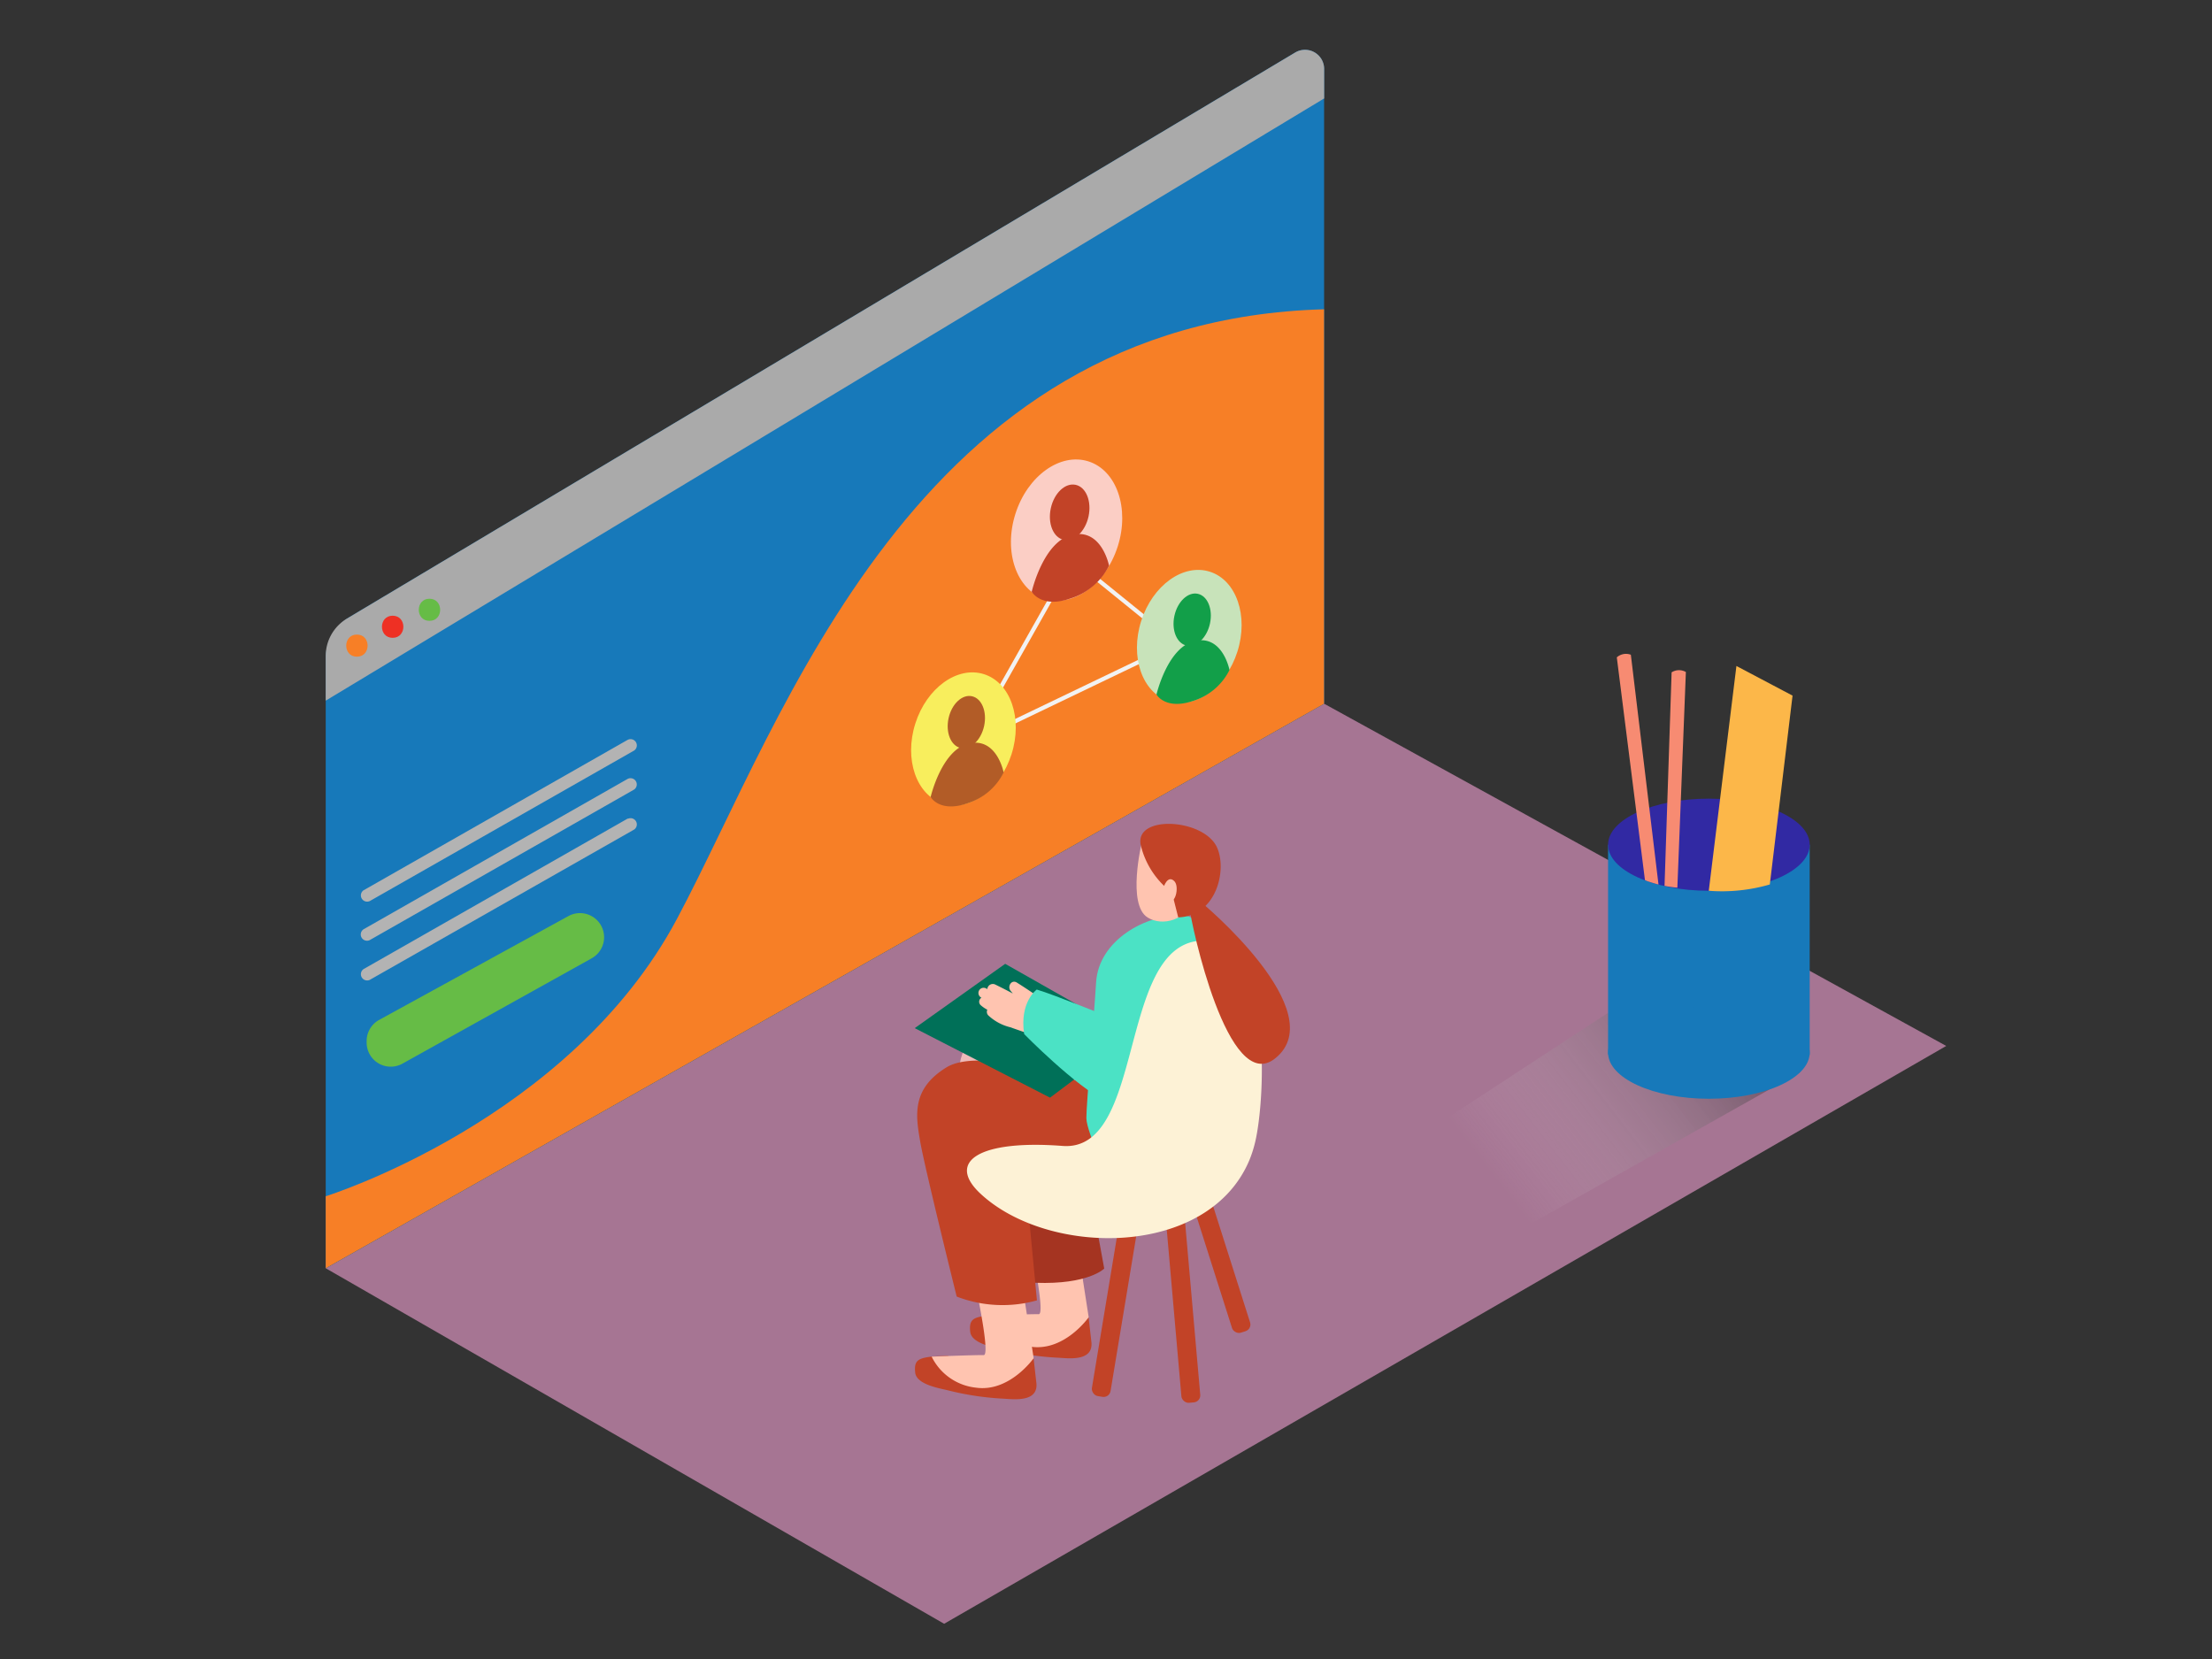 <svg xmlns="http://www.w3.org/2000/svg" xmlns:xlink="http://www.w3.org/1999/xlink" viewBox="0 0 400 300"><rect x="0" y="0" width="400" height="300" fill="#333333" stroke="none"/><defs><linearGradient id="linear-gradient" x1="271.52" y1="214.64" x2="320.24" y2="177.04" gradientUnits="userSpaceOnUse"><stop offset="0" stop-color="#fff" stop-opacity="0"/><stop offset="1"/></linearGradient></defs><title>HA</title><g style="isolation:isolate"><g id="Layer_2" data-name="Layer 2"><polygon points="58.9 229.34 170.73 293.63 351.94 189.14 239.44 127.25 58.9 229.34" fill="#a67593"/><path d="M239.44,12.46V127.25L58.9,229.34V119.16a8.84,8.84,0,0,1,4.31-7.59l171-102.08A3.46,3.46,0,0,1,239.44,12.46Z" fill="#1779ba"/><path d="M58.9,126.7v-8.08a7.88,7.88,0,0,1,3.84-6.76L234.21,9.5a3.46,3.46,0,0,1,5.24,3v5.3Z" fill="#aaa"/><path d="M58.9,216.32S103,202.6,122.43,166.14s42.89-108.2,117-110.21v71.33L58.9,229.34Z" fill="#f77f26"/><path d="M66.3,188.28v.25a4.36,4.36,0,0,0,6.48,3.81L107,173.29a4.36,4.36,0,0,0,2.24-3.81h0a4.36,4.36,0,0,0-6.46-3.82l-34.27,18.8A4.36,4.36,0,0,0,66.3,188.28Z" fill="#66bc46"/><path d="M113.55,133.76,65.73,161a1.13,1.13,0,0,0,1.14,1.94l47.82-27.23a1.13,1.13,0,0,0-1.14-1.94Z" fill="#b3b3b3"/><path d="M113.55,140.82,65.73,168.05A1.13,1.13,0,0,0,66.86,170l47.82-27.23a1.13,1.13,0,0,0-1.14-1.94Z" fill="#b3b3b3"/><path d="M113.55,148,65.73,175.25a1.13,1.13,0,0,0,1.14,1.94L114.69,150a1.13,1.13,0,0,0-1.14-1.94Z" fill="#b3b3b3"/><path d="M64.54,114.75c-2.57,0-2.58,4,0,4S67.12,114.75,64.54,114.75Z" fill="#f77f26"/><path d="M71,111.34c-2.57,0-2.58,4,0,4S73.6,111.34,71,111.34Z" fill="#ee3024"/><path d="M77.66,108.27c-2.57,0-2.58,4,0,4S80.24,108.27,77.66,108.27Z" fill="#66bc46"/><polygon points="175.25 134.42 212.8 116.39 194.02 101.18 175.25 134.42" fill="none" stroke="#f2f2f2" stroke-miterlimit="10" stroke-width="0.75"/><ellipse cx="192.87" cy="95.85" rx="13.04" ry="9.71" transform="translate(43.11 250.64) rotate(-72.37)" fill="#fbcec5"/><ellipse cx="193.43" cy="92.64" rx="5.09" ry="3.49" transform="translate(61.8 261.97) rotate(-77.73)" fill="#c24327"/><path d="M186.57,107s2.1-9.19,7.39-10.31,6.59,5.6,6.59,5.6a11.68,11.68,0,0,1-7,5.94C188.26,110.06,186.57,107,186.57,107Z" fill="#c24327"/><ellipse cx="174.22" cy="133.6" rx="12.27" ry="9.13" transform="translate(-5.87 259.18) rotate(-72.37)" fill="#f8ee5d"/><ellipse cx="174.75" cy="130.58" rx="4.79" ry="3.29" transform="translate(10.01 273.59) rotate(-77.73)" fill="#b25c27"/><path d="M168.29,144.12s2-8.65,7-9.7,6.2,5.27,6.2,5.27a11,11,0,0,1-6.58,5.59C169.88,147,168.29,144.12,168.29,144.12Z" fill="#b25c27"/><ellipse cx="215.06" cy="115.08" rx="12.27" ry="9.13" transform="translate(40.25 285.18) rotate(-72.37)" fill="#c8e3ba"/><ellipse cx="215.58" cy="112.06" rx="4.79" ry="3.29" transform="translate(60.27 298.9) rotate(-77.73)" fill="#129f49"/><path d="M209.13,125.59s2-8.65,7-9.7,6.2,5.27,6.2,5.27a11,11,0,0,1-6.58,5.59C210.72,128.44,209.13,125.59,209.13,125.59Z" fill="#129f49"/><polygon points="290.66 183.23 254.03 207.21 273.85 222.96 325.58 193.85 290.66 183.23" opacity="0.5" fill="url(#linear-gradient)" style="mix-blend-mode:multiply"/><path d="M290.79,152.75v37.94s36.46,2,36.46,0V152.75" fill="#1779ba"/><ellipse cx="309.02" cy="190.36" rx="18.23" ry="8.33" fill="#1779ba"/><ellipse cx="309.02" cy="152.75" rx="18.23" ry="8.33" fill="#3129a3"/><path d="M297.65,159.23l.13.07c.7.24,1.41.46,2.13.65l-5-41.55a2.49,2.49,0,0,0-2.54.47l5.09,40.28Z" fill="#f78b72"/><path d="M303.32,160.52l1.54-39a2.49,2.49,0,0,0-2.58.06L301,160.19A20.43,20.43,0,0,0,303.32,160.52Z" fill="#f78b72"/><path d="M309,161.08l5-40.65,10.15,5.36-4.11,34.15A31,31,0,0,1,309,161.08Z" fill="#fcb749"/><rect x="212.04" y="214.66" width="3.42" height="39.04" rx="1.27" ry="1.27" transform="translate(-19.68 19.61) rotate(-5.02)" fill="#c24327"/><rect x="200.41" y="213.75" width="3.42" height="39.04" rx="1.27" ry="1.27" transform="translate(40.86 -29.91) rotate(9.41)" fill="#c24327"/><rect x="217.19" y="202.72" width="3.42" height="39.04" rx="1.27" ry="1.27" transform="translate(-57.06 76.8) rotate(-17.64)" fill="#c24327"/><path d="M178.42,237.92c.56-.06,2.3-.13,2.95-.13a13.72,13.72,0,0,0,6.92,2.34,12.19,12.19,0,0,0,8.56-1.95l.52,4.59c.29,3.52-4.33,2.83-6.07,2.75A51.65,51.65,0,0,1,181.22,244c-1.3-.32-5.53-1-5.77-3.15S175.9,238.21,178.42,237.92Z" fill="#c24327"/><path d="M186.4,225.27s2.69,12.43,1.43,12.38-9.41.27-9.41.27a10.11,10.11,0,0,0,8,5.61c6.1.88,10.45-5.33,10.45-5.33l-2.41-15.51" fill="#ffc4b0"/><path d="M197.87,219.51l1.81,9.89s-2.84,2.92-12.42,2.57,0-17.48,0-17.48" fill="#a53421"/><path d="M202.12,192.9s-10.68-8.58-17.78-9.58S173.55,190,174,195.15s17.49,8,17.49,8" fill="#edbab9"/><path d="M168.47,245.32c.56-.06,2.3-.13,2.95-.13a13.72,13.72,0,0,0,6.92,2.34,12.19,12.19,0,0,0,8.56-1.95l.52,4.59c.29,3.52-4.33,2.83-6.07,2.75a51.65,51.65,0,0,1-10.08-1.54c-1.3-.32-5.53-1-5.77-3.15S165.95,245.61,168.47,245.32Z" fill="#c24327"/><path d="M176.45,232.67s2.69,12.43,1.43,12.38-9.41.27-9.41.27a10.11,10.11,0,0,0,8,5.61c6.1.88,10.45-5.33,10.45-5.33l-2.41-15.51" fill="#ffc4b0"/><path d="M201.44,193.3s-10.68-8.58-17.78-9.58-10.8,6.69-10.29,11.83,17.49,8,17.49,8" fill="#edbab9"/><path d="M198.3,197c-1.39-1.29-20.73-7.9-27.12-4s-5.59,8.72-4.78,13.43S173,234.46,173,234.46a23.06,23.06,0,0,0,14.51.69l-1.79-18.84,24.16-13.19" fill="#c24327"/><polygon points="195.6 194.19 189.88 198.49 165.41 185.92 181.77 174.29 204.67 187.28 195.6 194.19" fill="#007058"/><path d="M220,180.18s.38-14.4-6.18-14.65-15.14,4.48-15.61,12.1-1.76,21.88-1.76,24.55,4.8,12.54,4.8,12.54" fill="#4be2c5"/><path d="M177.48,180.42l-.12-.07a.94.94,0,0,1,.95-1.62l.23.13a1,1,0,0,1,1.4-.84c1.08.53,2.15,1.07,3.21,1.64l-.41-.5c-.62-.77.16-2.09,1.14-1.48q1.93,1.21,3.8,2.52a1,1,0,0,1,.2,1.43l.19.15a1,1,0,0,1,.27,1.29,1.06,1.06,0,0,1-.1.86c.59.43.25,1.3-.38,1.54l-.08.09,1.11.39c1.13.4.65,2.21-.5,1.81l-5.7-2a8.89,8.89,0,0,1-4-2.17.92.92,0,0,1-.15-1,6,6,0,0,1-1.15-.78A.84.84,0,0,1,177.48,180.42Z" fill="#ffc4b0"/><path d="M200.78,184s-10.25-4.17-13.3-5.06c0,0-3.16,2.22-2.28,8.05,0,0,9.24,9.44,15,12.28" fill="#4be2c5"/><path d="M208.76,163.48a1,1,0,0,1,.07-1.24,3.83,3.83,0,0,1,1.6-1.28,1.42,1.42,0,0,1,1.81,1,2.4,2.4,0,0,1-2.83,2.66,1,1,0,0,1-.66-1.16Z" fill="#ff666d"/><path d="M225.92,209.81a21.67,21.67,0,0,0,1-3.07c2-8,3.36-37.84-10.07-36.62-14.74,1.33-9.75,38.24-24.7,37.1s-21.05,2.75-14.95,8.54C189.45,227.33,218.43,227.59,225.92,209.81Z" fill="#fdf2d6"/><path d="M206.45,152.47s-2.69,11.13,1.09,13.45c2.67,1.64,7.07.58,8.57-3.77S210.41,149.72,206.45,152.47Z" fill="#ffc4b0"/><path d="M211.92,161.39a15.07,15.07,0,0,1-5.65-8.63c-1.06-5.45,11.39-4.75,13.79.45,1.88,4.06-.06,12.45-7,12.68Z" fill="#c24327"/><path d="M216.63,162.69c.91.63,24.34,20.3,14,28.67-8.62,7-15.26-24.53-15.5-27" fill="#c24327"/><path d="M210.43,160.4s.69-2.18,1.86-1.12c1,.87.3,3.85-.54,3.53" fill="#ffc4b0"/></g></g></svg>